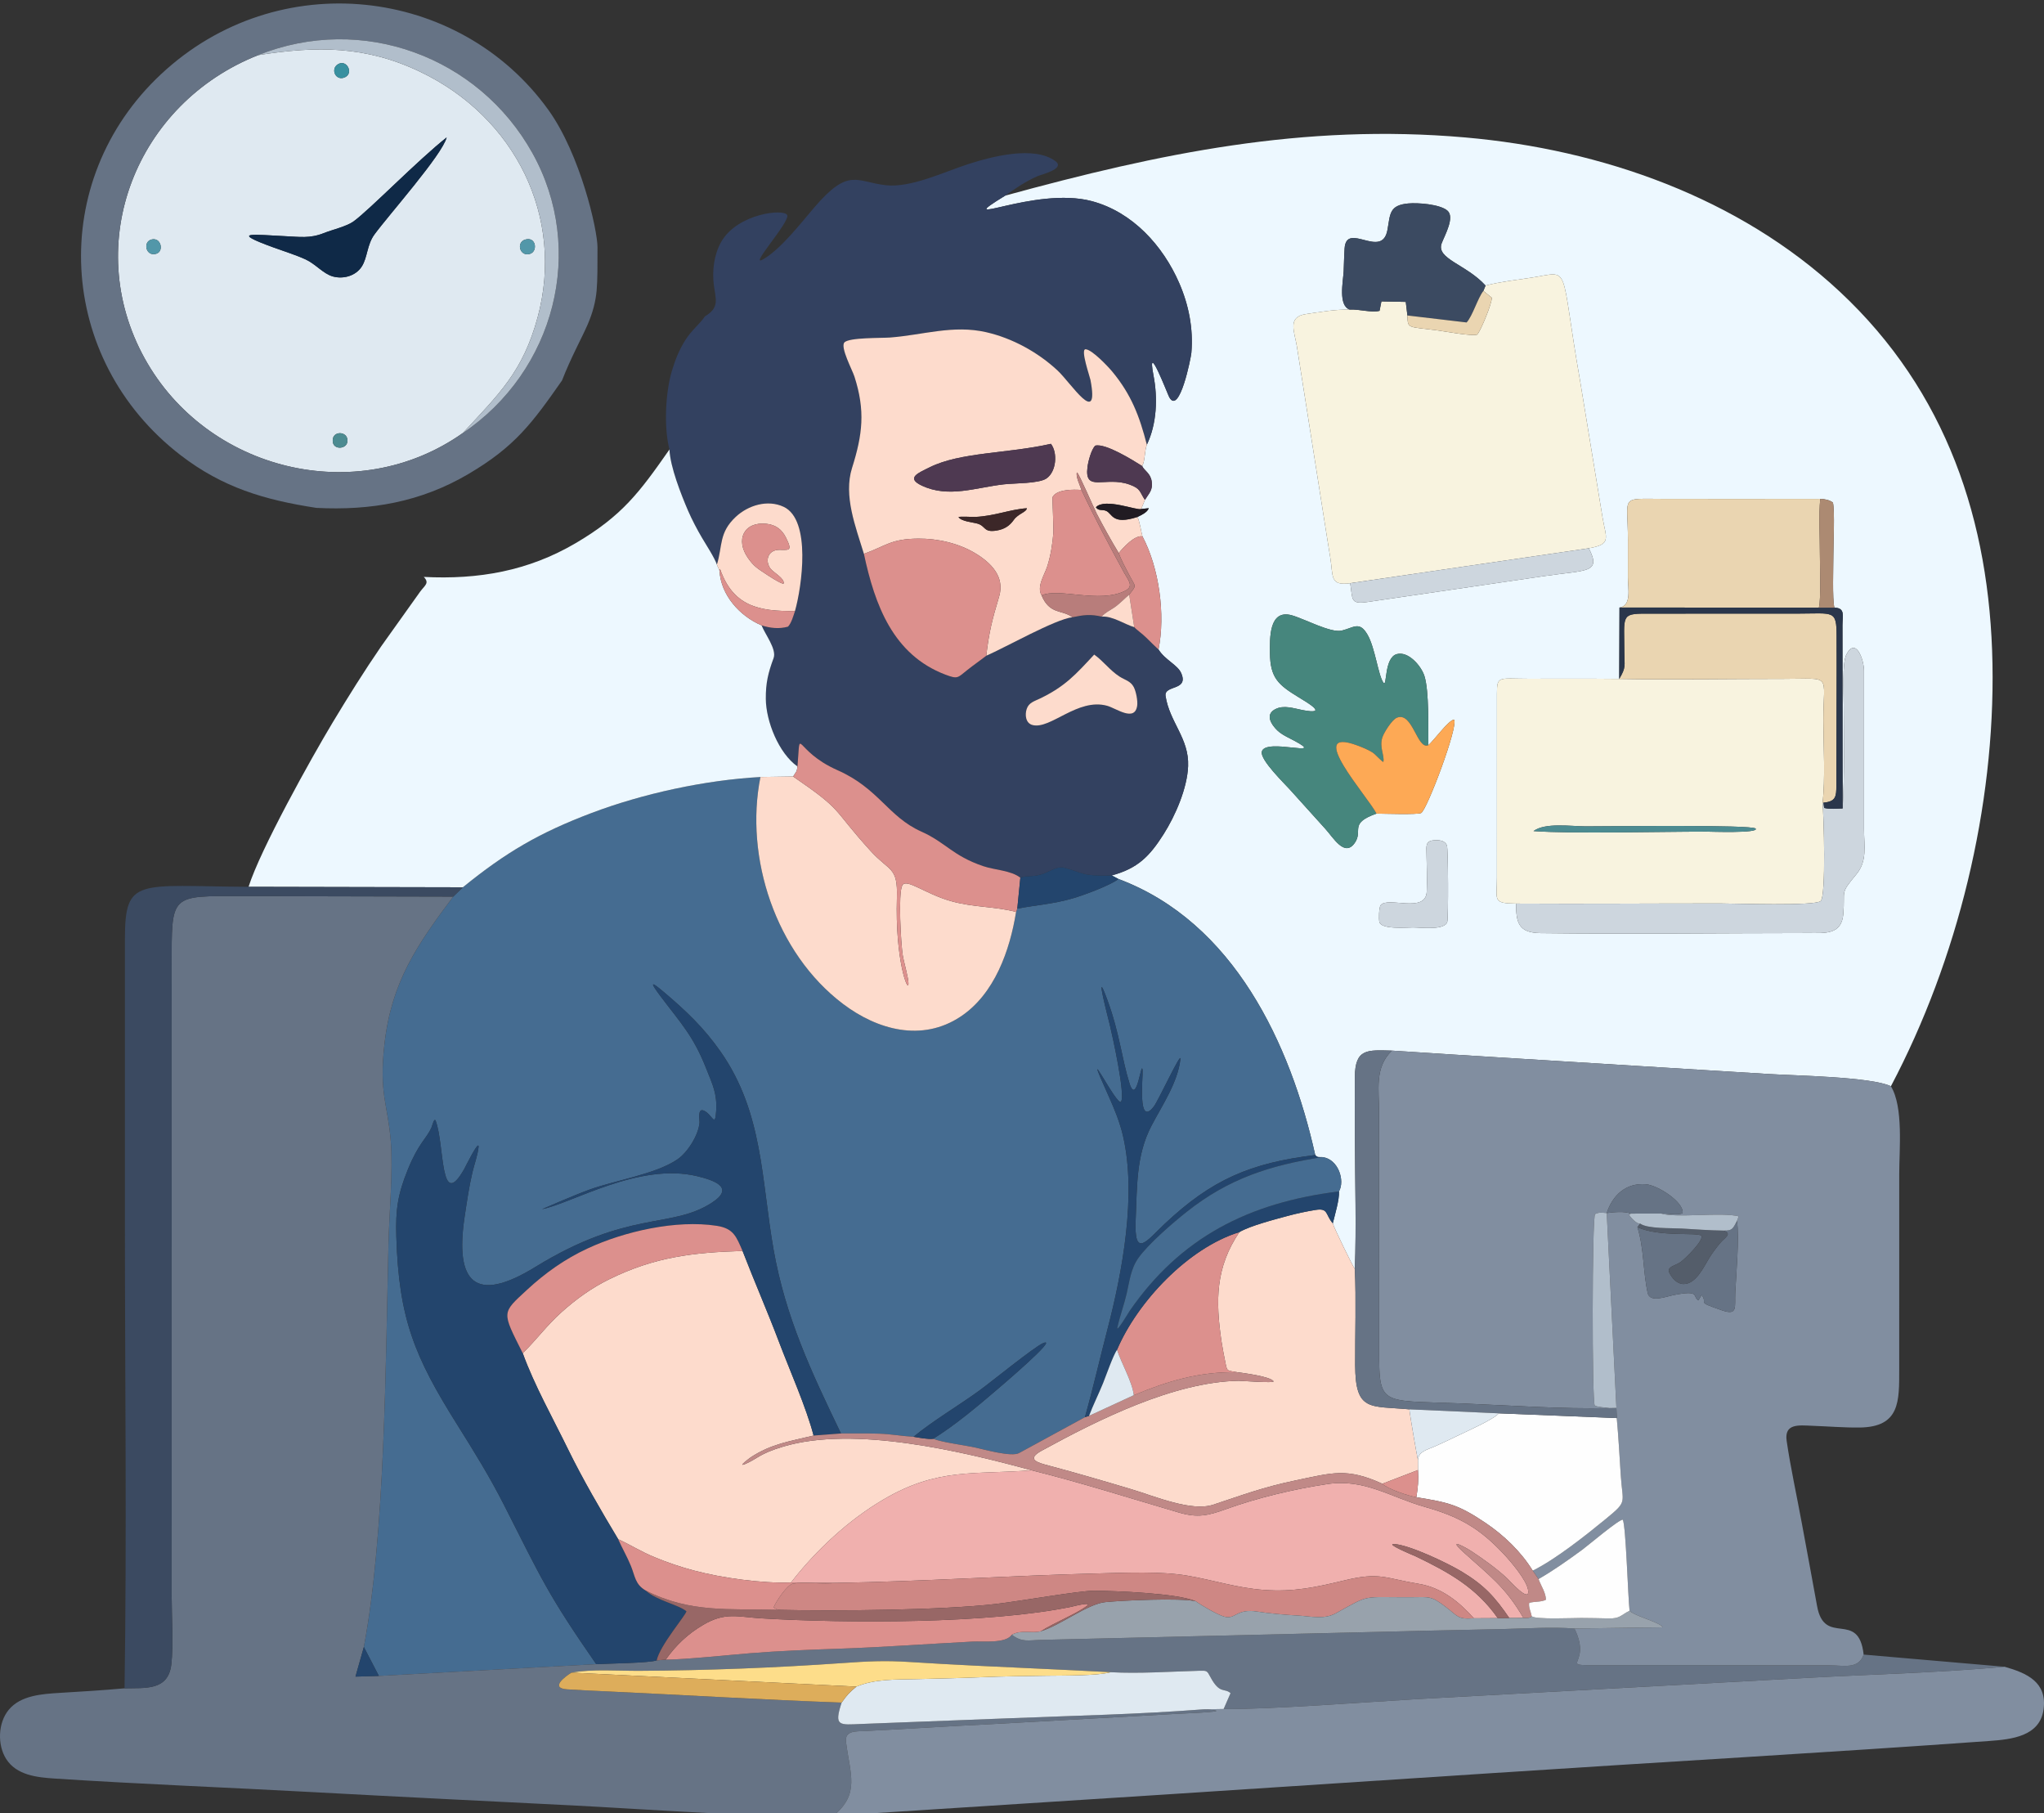 <svg width="159" height="141" viewBox="0 0 159 141" fill="none" xmlns="http://www.w3.org/2000/svg">
<rect x="0" y="0" width="159" height="141" fill="#333333" stroke="none"/>
<g clip-path="url(#clip0_431_1672)">
<path fill-rule="evenodd" clip-rule="evenodd" d="M107.302 71.709C107.247 71.497 107.263 70.581 107.398 70.401C107.932 69.691 110.9 71.072 110.984 69.353C111.031 68.397 110.976 67.287 110.964 66.316C110.958 65.85 110.884 65.43 111.465 65.36C111.865 65.312 112.402 65.332 112.555 65.766C112.655 66.049 112.673 71.333 112.583 71.687C112.407 72.376 110.521 72.128 109.918 72.129C109.419 72.129 107.456 72.304 107.302 71.709ZM117.931 70.275C116.069 70.255 116.448 70.019 116.444 68.256L116.445 53.937C116.438 52.528 116.622 52.787 118.896 52.787C121.25 52.786 123.605 52.773 125.958 52.799L125.978 47.25C126.941 47.122 126.633 45.73 126.633 44.928C126.633 43.945 126.635 42.963 126.634 41.98C126.633 38.458 125.94 38.8 129.413 38.8C133.473 38.801 137.536 38.811 141.596 38.798C141.921 38.804 142.334 38.885 142.583 39.09C142.734 39.773 142.615 42.282 142.616 43.159C142.617 43.984 142.525 46.645 142.698 47.261C143.561 47.275 143.322 47.903 143.323 48.633L143.335 62.876C143.496 60.182 143.422 57.479 143.418 54.781C143.417 53.946 143.296 51.567 143.617 50.927C144.329 49.505 144.991 51.243 144.999 52.169L144.999 64.466C144.999 65.798 145.276 66.951 144.395 68.006C143.08 69.582 143.55 69.189 143.386 71.104C143.248 72.711 141.948 72.563 140.7 72.564C133.91 72.568 126.561 72.655 119.835 72.57C118.117 72.548 117.939 71.757 117.931 70.275ZM111.111 57.954C111.513 57.622 112.717 55.96 113.109 55.972C113.469 56.441 110.989 63.035 110.543 63.233C110.24 63.368 107.605 63.282 107.075 63.275C104.885 64.053 106.069 64.586 105.381 65.562C104.591 66.683 103.726 65.155 103.089 64.455C102.172 63.448 101.266 62.432 100.353 61.423C99.884 60.905 98.029 59.104 98.153 58.472C98.376 57.33 103.33 59.013 100.655 57.594C99.98 57.236 99.442 57.038 98.997 56.376C98.681 55.908 98.647 55.443 99.203 55.154C99.866 54.809 100.638 55.093 101.32 55.224C103.411 55.626 101.698 54.644 101.003 54.218C99.463 53.273 98.803 52.74 98.789 50.789C98.781 49.677 98.689 47.361 100.48 47.851C101.422 48.109 103.53 49.251 104.371 49.043C105.333 48.805 105.754 48.279 106.384 49.373C106.969 50.389 107.21 52.524 107.614 53.093C107.913 53.515 107.647 51.147 108.658 50.871C109.551 50.627 110.559 51.785 110.807 52.582C111.178 53.769 111.09 56.608 111.111 57.954ZM115.559 22.209C116.732 21.904 117.944 21.777 119.142 21.592C122.263 21.109 121.289 20.37 122.912 29.61L124.663 40.262C124.933 41.858 125.392 42.33 123.591 42.64C124.596 44.583 123.414 44.323 120.209 44.792L106.437 46.81C105.009 47.022 105.24 46.649 105.03 45.356C103.406 45.59 103.72 44.781 103.478 43.35C103.294 42.267 103.132 41.168 102.956 40.081L100.884 26.955C100.702 25.806 100.108 24.643 101.586 24.427C102.708 24.263 103.86 24.057 104.995 24.077C104.075 23.769 104.483 21.877 104.521 21.094C104.549 20.508 104.554 19.901 104.594 19.319C104.738 17.191 107.516 20.213 107.93 17.872C108.148 16.639 108.063 15.965 109.534 15.825C110.285 15.754 111.985 15.879 112.581 16.371C113.193 16.876 112.396 18.271 112.149 18.915C111.681 20.132 114.052 20.547 115.559 22.209ZM78.196 15.213C73.744 17.95 80.454 14.454 84.93 15.643C88.1 16.486 90.464 19.11 91.725 22.003C92.476 23.728 92.835 25.563 92.675 27.441C92.642 27.826 91.743 32.34 90.952 30.885C90.817 30.636 89.176 26.329 89.728 29.195C90.067 30.951 89.992 32.956 89.212 34.588C89.026 35.09 89.075 35.87 88.847 36.245C89.013 36.614 89.491 36.785 89.589 37.44C89.692 38.135 89.379 38.36 89.062 38.878L88.77 39.586L89.36 39.525C89.244 39.854 88.781 40.063 88.473 40.208C88.634 40.446 88.768 41.347 88.87 41.714C90.173 44.174 90.664 47.807 90.119 50.51C90.614 51.319 91.597 51.703 91.879 52.339C92.507 53.758 90.532 53.242 90.668 54.133C90.978 56.162 92.507 57.425 92.422 59.581C92.355 61.302 91.434 63.432 90.51 64.886C89.422 66.599 88.508 67.535 86.482 68.085L87.004 68.361C95.972 71.713 100.387 81.184 102.31 89.829C102.504 90.043 102.562 89.976 102.872 89.991C104.119 90.143 104.636 91.835 104.156 92.659C104.205 93.271 103.831 94.494 103.676 95.142C103.754 95.468 105.317 98.665 105.392 98.689C105.515 95.431 105.407 91.998 105.399 88.721C105.395 87.067 105.38 85.405 105.393 83.751C105.411 81.516 106.396 81.667 108.276 81.709C114.771 82.139 121.274 82.513 127.77 82.925C131.044 83.133 134.318 83.325 137.592 83.529C139.63 83.656 145.571 83.743 147.091 84.48C152.298 74.62 155.194 62.736 154.992 51.624C154.79 40.529 151.415 30.429 143.109 22.678C135.279 15.371 124.594 11.619 113.984 10.69C101.391 9.587 90.206 11.926 78.196 15.213Z" fill="#EDF8FF"/>
<path fill-rule="evenodd" clip-rule="evenodd" d="M36.005 69.006L35.257 69.731C32.453 73.465 30.457 76.361 29.912 81.158C29.464 85.092 30.174 85.876 30.398 88.769C30.579 91.103 30.28 94.278 30.22 96.707C29.995 105.959 29.96 119.325 28.304 128.089L29.473 130.341L46.379 129.427C42.57 123.938 42.132 122.805 39.197 117.028C38.096 114.862 36.87 112.878 35.579 110.823C32.252 105.527 31.019 102.572 30.828 96.147C30.766 94.048 30.948 92.875 31.727 90.954C32.566 88.886 33.17 88.57 33.564 87.693C33.621 87.564 33.781 86.862 33.898 87.183C34.597 89.1 34.213 94.263 36.112 90.917C36.162 90.828 37.296 88.519 37.225 89.223C37.165 89.819 36.89 90.579 36.749 91.177C36.479 92.324 36.32 93.46 36.144 94.621C35.372 99.73 36.927 101.437 41.646 98.534C48.899 94.071 52.212 95.596 55.379 93.535C57.211 92.343 55.516 91.787 54.245 91.478C49.718 90.376 44.472 93.594 42.164 94.04C42.162 94.041 44.681 92.945 45.822 92.531C47.886 91.783 50.968 91.33 52.677 90.18C53.484 89.638 54.341 88.282 54.417 87.295C54.431 87.105 54.247 86.178 54.727 86.367C55.399 86.633 55.625 87.77 55.708 86.433C55.795 85.041 55.442 84.381 54.918 83.06C53.92 80.541 52.955 79.574 51.395 77.498C50.61 76.455 50.514 76.197 51.643 77.155C53.374 78.623 54.757 79.93 56.064 81.802C59.377 86.547 59.216 91.761 60.179 97.202C61.112 102.464 63.121 106.717 65.418 111.484C66.407 111.486 67.371 111.469 68.364 111.499C69.312 111.527 70.141 111.687 71.06 111.742C72.591 110.479 74.546 109.337 76.193 108.139C77.094 107.484 80.471 104.739 81.138 104.461C82.477 103.903 77.692 107.958 77.523 108.102C76.04 109.372 74.245 110.88 72.588 111.899C73.358 112.193 75.002 112.385 75.934 112.593C76.67 112.757 78.655 113.313 79.257 113.015L84.393 110.218C85.041 107.935 85.551 105.672 86.148 103.384C87.316 98.909 88.418 92.954 87.364 88.374C87.112 87.281 86.703 86.276 86.242 85.255C83.92 80.103 86.905 86.124 87.203 85.681C87.557 85.155 86.527 80.521 86.328 79.698C86.231 79.3 85.056 74.805 86.15 77.789C87.105 80.393 87.268 82.379 87.867 84.267C88.435 86.059 88.788 82.311 88.881 83.242C88.927 83.698 88.453 87.764 89.763 86.044C90.108 85.591 91.882 81.762 91.823 82.348C91.643 84.15 90.391 85.986 89.575 87.547C88.358 89.875 88.461 92.29 88.344 94.827C88.199 97.963 89.219 96.484 90.585 95.196C94.268 91.726 97.277 90.447 102.31 89.829C100.387 81.184 95.972 71.713 87.004 68.361C86.387 68.851 84.253 69.64 83.439 69.872C81.857 70.324 80.665 70.375 79.133 70.667L79.041 70.923C78.56 73.895 77.377 77.305 74.72 79.066C71.716 81.056 68.252 80.1 65.575 78.076C60.344 74.122 57.905 66.697 59.153 60.43C54.849 60.669 50.023 61.711 45.996 63.236C41.938 64.773 39.34 66.297 36.005 69.006Z" fill="#456C91"/>
<path fill-rule="evenodd" clip-rule="evenodd" d="M9.688 131.305C7.997 131.459 6.345 131.556 4.652 131.659C3.289 131.743 1.614 131.845 0.682 132.972C-0.159 133.988 -0.218 135.699 0.481 136.8C1.282 138.061 2.871 138.232 4.247 138.322C10.961 138.76 17.728 139.016 24.451 139.384C31.199 139.752 37.95 140.081 44.699 140.42C49.203 140.646 61.167 141.487 64.826 141.219C66.906 139.51 66.134 138.016 65.809 135.476C65.694 134.578 66.602 134.659 67.243 134.628C70.511 134.471 73.778 134.25 77.045 134.095L91.692 133.281C92.156 133.252 96.562 133.107 93.602 132.94C88.606 133.328 83.502 133.433 78.486 133.635L67.022 134.076C65.282 134.149 64.852 134.289 65.469 132.415C59.417 132.198 53.227 131.824 47.152 131.54C46.143 131.493 45.127 131.453 44.12 131.385C42.76 131.293 43.925 130.406 44.454 130.085C46.063 129.792 48.052 129.952 49.724 129.944C55.01 129.916 60.3 129.707 65.573 129.338C67.461 129.205 68.821 129.131 70.727 129.255C72.452 129.367 74.177 129.458 75.903 129.544C79.398 129.718 82.904 129.859 86.396 130.051C88.597 130.173 91.037 130.002 93.278 129.939C93.893 129.922 93.888 129.924 94.16 130.432C94.887 131.791 95.249 131.248 95.724 131.681L95.186 132.912C98.643 132.963 106.365 132.367 110.232 132.144L140.693 130.486C145.713 130.211 150.953 130.089 155.936 129.627L144.971 128.681C144.567 129.842 143.439 129.52 142.324 129.517L125.223 129.503C120.582 129.485 124.027 129.773 122.472 126.655C120.683 126.52 118.881 126.65 117.089 126.69C115.212 126.733 113.337 126.768 111.46 126.814L81.018 127.537C80.022 127.558 79.507 127.754 78.706 127.136C78.246 127.84 76.46 127.628 75.658 127.67C72.272 127.847 68.603 128.111 65.285 128.224C63.015 128.301 60.617 128.392 58.358 128.575C56.581 128.719 53.362 129.063 51.781 129.076L51.083 129.13C50.547 129.34 47.228 129.378 46.379 129.427L29.473 130.341L27.652 130.395L28.304 128.089C29.96 119.325 29.995 105.959 30.22 96.707C30.28 94.278 30.579 91.103 30.398 88.769C30.174 85.876 29.464 85.092 29.911 81.158C30.457 76.361 32.453 73.465 35.257 69.731L18.857 69.692C13.18 69.687 13.356 69.49 13.354 75.162C13.354 76.987 13.355 78.811 13.355 80.636L13.353 124.093C13.353 125.635 13.498 128.008 13.326 129.451C13.082 131.512 11.289 131.264 9.688 131.305Z" fill="#667385"/>
<path fill-rule="evenodd" clip-rule="evenodd" d="M129.213 94.377C130.441 94.759 133.835 94.24 135.256 94.596L135.116 94.956C135.307 96.262 135.057 99.066 134.984 100.517C134.929 101.636 135.208 102.338 133.968 101.913C131.829 101.18 132.906 101.446 132.372 100.713L132.117 101.129C131.629 100.852 132.295 100.309 130.223 100.713C129.565 100.841 128.344 101.339 128.17 100.555C127.81 98.935 127.888 97.074 127.374 95.445L127.59 95.162C127.34 95.224 126.884 94.72 126.725 94.498L126.849 94.386C126.403 94.182 125.48 94.275 124.985 94.341C125.436 92.962 126.471 91.981 128.028 92.102C128.957 92.175 131.014 93.499 130.886 94.352C130.472 94.541 129.702 94.355 129.213 94.377ZM125.205 109.509C124.838 109.444 124.329 109.459 124.056 109.312C123.831 109.1 123.841 94.648 124.079 94.421C124.394 94.258 124.636 94.319 124.985 94.341L125.738 109.497L125.765 110.287C125.902 111.76 125.982 113.266 126.078 114.745C126.22 116.947 126.633 116.72 124.953 118.1C123.36 119.407 121.047 121.247 119.23 122.156L119.681 122.806C120.868 122.126 121.967 121.339 123.068 120.538C123.485 120.235 125.985 118.116 126.239 118.194C126.48 118.726 126.637 124.152 126.762 125.27C127.16 125.698 129.224 126.192 129.327 126.563L122.472 126.655C124.027 129.773 120.582 129.485 125.223 129.503L142.324 129.517C143.439 129.52 144.567 129.842 144.971 128.681C144.575 125.145 141.922 128.121 141.346 124.895C140.964 122.755 140.555 120.618 140.164 118.479C139.78 116.379 139.288 114.159 138.982 112.065C138.778 110.673 139.969 110.851 140.955 110.886C142.167 110.929 143.462 111.037 144.665 111.022C147.812 110.981 147.736 108.972 147.737 106.491C147.737 103.965 147.739 101.438 147.738 98.912C147.737 96.385 147.738 93.859 147.738 91.332C147.737 89.405 148.078 86.099 147.091 84.48C145.571 83.743 139.63 83.656 137.592 83.529C134.318 83.325 131.044 83.133 127.77 82.925C121.274 82.513 114.771 82.139 108.276 81.709C106.908 83.033 107.28 84.738 107.276 86.531L107.281 103.965C107.292 109.501 106.944 108.872 113.725 109.149C117.504 109.303 121.439 109.592 125.205 109.509Z" fill="#818EA0"/>
<path fill-rule="evenodd" clip-rule="evenodd" d="M85.115 50.907C85.843 51.428 86.322 52.122 87.078 52.613C87.502 52.888 87.942 52.956 88.193 53.433C88.371 53.771 88.516 54.515 88.459 54.892C88.266 56.171 86.824 55.082 86.117 54.889C83.825 54.262 81.714 56.751 80.318 56.387C79.776 56.246 79.717 55.587 79.862 55.146C80.027 54.641 80.454 54.54 80.888 54.331C82.859 53.383 83.675 52.458 85.115 50.907ZM54.836 24.605C54.396 25.25 53.812 25.654 53.301 26.466C52.827 27.219 52.528 27.977 52.272 28.824C51.76 30.518 51.63 33.251 52.077 34.956C52.126 36.3 52.989 38.478 53.534 39.744C53.808 40.382 54.244 41.211 54.598 41.81C54.901 42.322 55.612 43.42 55.766 43.916C56.218 42.431 55.914 41.432 57.234 40.197C58.198 39.295 59.711 38.83 60.962 39.417C63.127 40.434 62.372 45.648 61.843 47.518C61.725 47.88 61.557 48.47 61.299 48.737C60.616 48.928 59.91 48.855 59.243 48.637C59.508 49.324 60.432 50.49 60.177 51.181C59.752 52.331 59.562 53.113 59.572 54.357C59.585 56.095 60.572 58.579 62.034 59.61C62.313 56.298 61.699 58.373 65.141 59.895C68.369 61.322 69.072 63.51 71.663 64.67C73.586 65.531 74.08 66.539 76.463 67.356C77.385 67.672 78.639 67.687 79.371 68.26C79.914 68.047 80.396 68.243 81.193 67.938C81.675 67.753 82.247 67.351 82.758 67.477C84.316 67.862 83.996 68.147 86.482 68.085C88.508 67.535 89.422 66.599 90.51 64.886C91.434 63.432 92.355 61.302 92.422 59.581C92.506 57.426 90.978 56.162 90.668 54.133C90.532 53.242 92.507 53.758 91.879 52.34C91.597 51.703 90.614 51.319 90.119 50.51C90.075 50.489 89.285 49.716 89.178 49.605C88.915 49.332 88.359 48.94 88.231 48.775C87.539 48.583 86.508 47.878 85.706 47.959C84.824 47.751 84.29 47.825 83.42 48.006C82.1 48.148 78.187 50.367 76.719 50.999C76.229 51.383 75.718 51.732 75.235 52.117C74.486 52.714 74.515 52.839 73.536 52.467C69.477 50.923 68.057 47.08 67.201 43.075C66.562 40.974 65.597 38.552 66.28 36.39C67.099 33.798 67.32 31.938 66.463 29.284C66.3 28.779 65.351 27.003 65.683 26.634C66.043 26.235 68.55 26.301 69.229 26.25C71.804 26.056 74.133 25.244 76.721 25.837C78.759 26.303 80.736 27.394 82.255 28.803C83.321 29.792 85.53 33.294 84.827 29.554C84.777 29.291 84.028 27.153 84.443 27.163C84.94 27.176 86.193 28.504 86.519 28.897C88.004 30.687 88.644 32.377 89.212 34.588C89.992 32.956 90.067 30.951 89.728 29.195C89.175 26.329 90.817 30.636 90.952 30.885C91.743 32.34 92.642 27.826 92.675 27.441C92.835 25.563 92.476 23.728 91.725 22.003C90.464 19.11 88.099 16.486 84.93 15.643C80.454 14.454 73.744 17.95 78.196 15.213C79.004 14.644 79.782 14.107 80.696 13.706C81.036 13.557 82.932 13.124 82.077 12.513C80.408 11.319 77.165 12.173 75.367 12.747C73.463 13.356 70.851 14.635 68.885 14.403C66.599 14.134 66.026 13.017 63.374 16.096C62.312 17.329 60.745 19.383 59.343 20.178C58.207 20.823 61.491 17.226 61.233 16.723C60.972 16.215 57.381 16.599 56.11 18.796C55.539 19.784 55.385 21.068 55.53 22.183C55.675 23.297 55.99 23.914 54.836 24.605Z" fill="#334160"/>
<path fill-rule="evenodd" clip-rule="evenodd" d="M25.9 34.422C25.727 33.541 26.86 33.484 27.009 34.101C27.202 34.905 26.025 35.058 25.9 34.422ZM40.852 18.634C41.703 18.374 41.847 19.535 41.243 19.738C40.443 20.006 40.125 18.856 40.852 18.634ZM11.773 18.631C12.513 18.42 12.782 19.531 12.164 19.732C11.366 19.992 11.079 18.829 11.773 18.631ZM34.745 10.687C34.41 12.029 30.228 16.73 29.125 18.239C28.544 19.033 28.592 20.024 28.145 20.724C27.679 21.454 26.723 21.724 25.901 21.503C25.155 21.302 24.547 20.53 23.769 20.174C23.029 19.835 22.07 19.534 21.288 19.25C17.745 17.962 19.781 18.259 22.173 18.368C23.305 18.419 24.099 18.561 25.184 18.131C25.861 17.862 26.963 17.611 27.503 17.219C28.768 16.299 32.481 12.476 34.745 10.687ZM26.294 4.993C26.968 4.594 27.517 5.666 26.857 5.997C26.128 6.363 25.666 5.365 26.294 4.993ZM20.079 4.29C10.597 8.037 6.301 18.907 11.253 27.872C16.067 36.588 27.718 39.527 36.005 33.677C38.844 30.614 40.675 28.901 41.821 24.68C43.931 16.905 40.1 9.126 32.684 5.582C28.444 3.557 24.642 3.563 20.079 4.29Z" fill="#DFE9F1"/>
<path fill-rule="evenodd" clip-rule="evenodd" d="M32.966 44.868C33.427 45.346 33.054 45.518 32.689 46.007L29.654 50.264C28.332 52.19 27.099 54.162 25.895 56.161C24.199 58.979 20.248 66.078 19.335 68.97L36.005 69.006C39.34 66.297 41.938 64.773 45.996 63.236C50.024 61.711 54.849 60.669 59.153 60.43L61.699 60.391C61.906 60.022 61.983 60.081 62.034 59.61C60.572 58.579 59.585 56.095 59.572 54.357C59.562 53.113 59.752 52.331 60.177 51.181C60.432 50.49 59.508 49.324 59.243 48.637C57.557 47.925 56.068 46.286 55.972 44.39L55.767 43.916C55.612 43.42 54.901 42.322 54.598 41.81C54.244 41.211 53.809 40.382 53.534 39.744C52.989 38.478 52.126 36.3 52.077 34.956C49.748 38.288 48.402 40.115 44.774 42.246C41.088 44.41 37.217 45.086 32.966 44.868Z" fill="#EDF8FF"/>
<path fill-rule="evenodd" clip-rule="evenodd" d="M95.186 132.912L93.602 132.94C96.561 133.107 92.156 133.252 91.692 133.281L77.045 134.095C73.778 134.25 70.511 134.471 67.243 134.628C66.602 134.659 65.694 134.578 65.809 135.476C66.134 138.016 66.906 139.51 64.826 141.219C81.962 140.13 99.097 139.021 116.23 137.89C129.003 137.047 142.005 136.316 154.739 135.4C156.478 135.275 158.675 135.043 158.964 132.954C159.259 130.828 157.678 130.123 155.936 129.627C150.953 130.089 145.713 130.211 140.693 130.486L110.231 132.144C106.365 132.367 98.643 132.963 95.186 132.912Z" fill="#818EA0"/>
<path fill-rule="evenodd" clip-rule="evenodd" d="M40.663 105.24C41.559 107.722 43.02 110.318 44.185 112.706C45.308 115.007 46.762 117.5 48.087 119.707C49.047 120.149 49.857 120.667 50.888 121.096C51.892 121.513 52.953 121.874 54.006 122.151C56.194 122.727 59.276 123.155 61.53 123.074C63.476 120.565 66.017 118.198 68.781 116.586C72.97 114.143 75.737 114.699 80.253 114.349C74.859 112.878 66.468 110.863 60.951 112.498C59.023 113.069 58.913 113.467 57.949 113.867C57.326 114.124 58.368 113.359 58.392 113.344C60.016 112.278 61.453 112.096 63.288 111.647C62.716 109.448 61.429 106.566 60.597 104.364C59.697 101.984 58.675 99.655 57.763 97.288C53.874 97.409 50.921 97.758 47.401 99.486C46.03 100.158 44.808 101.04 43.68 102.053C42.518 103.096 41.73 104.2 40.663 105.24Z" fill="#FDDBCC"/>
<path fill-rule="evenodd" clip-rule="evenodd" d="M119.286 64.635C120.21 63.957 122.19 64.266 123.342 64.267C125.156 64.269 136.311 64.124 136.567 64.44C136.873 64.818 132.987 64.678 132.748 64.678C129.045 64.674 122.33 64.857 119.286 64.635ZM117.93 70.275C123.235 70.307 128.553 70.261 133.859 70.265C134.908 70.266 141.188 70.484 141.629 70.076C142.059 69.678 141.868 63.334 141.773 62.463C141.998 60.599 141.843 57.987 141.839 56.045C141.831 52.33 142.588 52.798 138.733 52.795C134.497 52.792 130.177 52.872 125.958 52.799C123.605 52.773 121.25 52.786 118.896 52.787C116.622 52.787 116.437 52.528 116.445 53.937L116.444 68.256C116.448 70.019 116.069 70.255 117.93 70.275Z" fill="#F8F3DF"/>
<path fill-rule="evenodd" clip-rule="evenodd" d="M115.559 22.209L115.389 22.626L116.043 23.152C116.078 23.549 115.198 25.713 114.906 26.025C114.416 26.155 112.466 25.781 111.828 25.697C109.478 25.389 109.517 25.587 109.48 24.535L109.353 23.478L107.459 23.441L107.314 24.174C106.685 24.338 105.69 24.029 104.995 24.077C103.86 24.057 102.708 24.263 101.587 24.427C100.108 24.643 100.702 25.806 100.885 26.955L102.956 40.081C103.132 41.168 103.294 42.267 103.478 43.35C103.721 44.781 103.406 45.59 105.03 45.356L123.591 42.64C125.392 42.33 124.933 41.858 124.663 40.262L122.912 29.611C121.289 20.37 122.263 21.109 119.142 21.592C117.944 21.777 116.732 21.904 115.559 22.209Z" fill="#F8F3DF"/>
<path fill-rule="evenodd" clip-rule="evenodd" d="M46.379 129.427C47.228 129.378 50.547 129.34 51.083 129.13C51.329 127.965 53.363 125.6 53.397 125.313C52.756 124.784 51.094 124.491 50.222 123.695C49.404 123.218 49.407 122.598 49.077 121.785C48.779 121.052 48.393 120.407 48.087 119.707C46.762 117.5 45.308 115.007 44.185 112.706C43.02 110.318 41.559 107.722 40.663 105.24C39.03 101.984 39.005 102.154 40.983 100.324C42.419 98.996 43.943 97.913 45.731 97.085C48.562 95.774 52.586 94.846 55.751 95.334C57.072 95.538 57.275 96.18 57.762 97.288C58.675 99.655 59.697 101.984 60.596 104.364C61.429 106.566 62.716 109.448 63.288 111.647L65.418 111.484C63.121 106.717 61.112 102.464 60.179 97.202C59.216 91.761 59.377 86.547 56.064 81.802C54.757 79.93 53.374 78.623 51.643 77.155C50.514 76.198 50.61 76.455 51.395 77.498C52.955 79.574 53.92 80.541 54.918 83.06C55.442 84.381 55.795 85.041 55.708 86.433C55.625 87.77 55.399 86.633 54.726 86.367C54.246 86.178 54.431 87.105 54.417 87.295C54.341 88.282 53.484 89.638 52.677 90.18C50.968 91.33 47.886 91.783 45.822 92.531C44.681 92.945 42.162 94.041 42.163 94.04C44.472 93.594 49.718 90.376 54.245 91.478C55.516 91.787 57.211 92.343 55.379 93.535C52.212 95.596 48.899 94.071 41.646 98.534C36.927 101.437 35.372 99.73 36.144 94.621C36.32 93.46 36.479 92.324 36.749 91.177C36.89 90.579 37.165 89.819 37.225 89.223C37.296 88.519 36.162 90.828 36.112 90.917C34.213 94.263 34.597 89.1 33.898 87.183C33.781 86.862 33.621 87.564 33.564 87.693C33.17 88.57 32.566 88.886 31.727 90.954C30.948 92.875 30.766 94.048 30.828 96.147C31.019 102.572 32.252 105.527 35.579 110.823C36.87 112.878 38.096 114.862 39.197 117.028C42.132 122.805 42.57 123.938 46.379 129.427Z" fill="#23456D"/>
<path fill-rule="evenodd" clip-rule="evenodd" d="M61.529 123.074L65.038 123.105C71.854 122.992 78.679 122.534 85.516 122.367C87.623 122.316 90.29 122.192 92.343 122.539C94.391 122.885 96.195 123.497 98.325 123.653C100.645 123.824 102.391 123.437 104.609 122.904C107.351 122.245 107.731 122.745 110.363 123.178C112.138 123.47 113.488 124.561 114.648 125.857L116.508 125.846C114.848 123.475 112.715 122.286 110.114 121.036C110.08 121.02 107.616 120.007 108.493 120.085C109.73 120.196 112.583 121.552 113.697 122.222C115.448 123.275 116.277 124.186 117.404 125.836L118.502 125.83C117.087 123.385 115.828 122.52 113.806 120.685C112.538 119.534 113.999 120.336 114.503 120.669C115.419 121.274 116.456 122.017 117.251 122.765C117.369 122.876 119.057 124.783 118.868 123.645C118.739 122.868 117.528 121.452 116.968 120.854C115.089 118.846 113.5 117.948 110.847 117.199C108.156 116.44 106.154 114.984 103.254 115.419C100.693 115.803 97.823 116.484 95.39 117.362C93.978 117.871 93.177 118.066 91.686 117.629C87.857 116.506 84.154 115.323 80.253 114.349C75.736 114.699 72.97 114.143 68.781 116.586C66.016 118.198 63.475 120.565 61.529 123.074Z" fill="#F0B0AE"/>
<path fill-rule="evenodd" clip-rule="evenodd" d="M96.408 95.825C94.567 98.557 94.534 101.113 95.03 104.394C95.107 104.903 95.209 105.389 95.307 105.893C95.467 106.706 95.416 106.559 96.228 106.719C96.741 106.784 98.773 107.043 99.065 107.419C99.202 107.595 96.564 107.382 96.348 107.386C91.297 107.48 85.46 110.402 81.03 112.823C79.759 113.518 80.772 113.768 81.612 113.991C83.756 114.56 85.912 115.195 88.038 115.83C89.768 116.347 92.673 117.588 94.373 117.024C96.684 116.258 98.3 115.65 100.747 115.142C103.631 114.543 104.758 114.129 107.531 115.394L110.305 114.328L110.303 113.528C110.252 113.448 109.653 109.943 109.634 109.608C106.557 109.323 105.43 109.818 105.417 106.154C105.408 103.71 105.5 101.113 105.392 98.689C105.317 98.665 103.754 95.468 103.676 95.142C103.072 94.442 103.353 93.929 102.306 94.103C101.608 94.219 100.875 94.373 100.192 94.558C99.227 94.819 97.21 95.34 96.408 95.825Z" fill="#FDDBCC"/>
<path fill-rule="evenodd" clip-rule="evenodd" d="M36.005 33.677C27.718 39.527 16.067 36.588 11.253 27.872C6.301 18.907 10.597 8.037 20.079 4.29C28.186 1.039 37.236 4.417 41.41 11.893C45.62 19.434 43.146 28.869 36.005 33.677ZM24.608 39.499C28.859 39.718 32.731 39.041 36.417 36.877C40.045 34.747 41.391 32.919 43.72 29.588C44.405 27.821 45.265 26.267 45.695 25.278C46.124 24.289 46.335 23.442 46.411 22.594C46.486 21.746 46.478 20.616 46.478 19.236C46.478 17.857 45.146 12.014 42.663 8.556C35.754 -1.065 21.612 -2.716 12.531 5.767C3.654 14.057 4.361 27.94 14.044 35.397C17.32 37.919 20.562 38.876 24.608 39.499Z" fill="#667385"/>
<path fill-rule="evenodd" clip-rule="evenodd" d="M74.559 40.215C74.696 40.146 75.632 40.214 75.88 40.202C77.381 40.131 78.572 39.614 79.876 39.527C79.851 39.834 79.198 39.948 78.857 40.439C78.532 40.905 78.119 41.16 77.547 41.258C76.493 41.438 76.706 40.92 76.046 40.726C75.657 40.611 74.799 40.561 74.559 40.215ZM81.749 34.517C82.286 35.204 82.182 36.689 81.395 37.216C80.801 37.614 78.905 37.576 78.099 37.667C75.899 37.915 73.791 38.75 71.703 37.766C70.425 37.163 71.473 36.765 72.308 36.348C74.706 35.151 78.372 35.284 81.749 34.517ZM67.202 43.075C68.958 42.44 69.288 41.908 71.441 41.89C72.937 41.878 74.573 42.25 75.856 43.023C77.095 43.77 78.181 44.85 77.72 46.396C77.182 48.199 76.945 49.102 76.719 50.999C78.187 50.367 82.1 48.148 83.42 48.006C82.661 47.403 81.655 47.825 81.025 46.306C80.618 45.624 81.258 44.704 81.472 44.025C81.728 43.218 81.872 42.314 81.937 41.471C81.967 41.08 81.856 38.709 81.868 38.682C82.153 38.039 83.557 38.056 84.126 38.107C84.034 37.801 83.64 36.996 83.78 36.741C83.946 36.855 85.079 39.498 85.31 39.944C85.788 40.866 86.484 42.13 87.026 43.013C87.381 42.577 88.259 41.607 88.87 41.714C88.768 41.347 88.634 40.446 88.473 40.208C86.484 40.853 86.538 39.927 86.034 39.727C85.719 39.603 85.461 39.759 85.25 39.452C85.934 38.693 88.491 39.739 88.77 39.586L89.062 38.878C88.63 38.241 88.752 38.007 87.868 37.687C85.992 37.005 84.336 38.35 84.594 36.32C84.649 35.89 84.889 34.949 85.201 34.658C86.001 34.458 88.134 35.795 88.847 36.245C89.075 35.87 89.026 35.09 89.212 34.588C88.645 32.377 88.004 30.687 86.519 28.897C86.193 28.504 84.94 27.176 84.443 27.163C84.028 27.153 84.777 29.291 84.827 29.554C85.53 33.294 83.321 29.792 82.255 28.803C80.736 27.394 78.759 26.303 76.721 25.837C74.133 25.244 71.804 26.056 69.229 26.25C68.55 26.301 66.043 26.235 65.683 26.634C65.351 27.003 66.301 28.779 66.464 29.284C67.32 31.938 67.099 33.798 66.28 36.39C65.597 38.552 66.562 40.974 67.202 43.075Z" fill="#FDDBCC"/>
<path fill-rule="evenodd" clip-rule="evenodd" d="M9.688 131.305C11.289 131.264 13.082 131.512 13.326 129.451C13.498 128.008 13.353 125.635 13.353 124.093L13.355 80.636C13.355 78.811 13.354 76.987 13.354 75.162C13.356 69.49 13.18 69.687 18.857 69.692L35.257 69.731L36.005 69.006L19.335 68.97C10.696 68.918 9.716 68.187 9.717 73.056L9.717 95.459C9.718 107.378 9.871 119.399 9.688 131.305Z" fill="#3B4A61"/>
<path fill-rule="evenodd" clip-rule="evenodd" d="M79.04 70.923C77.334 70.478 75.753 70.585 73.955 70.077C71.954 69.511 70.491 68.273 70.185 68.863C69.856 69.496 70.082 73.401 70.221 74.276C70.308 74.823 70.689 76.101 70.67 76.517C70.638 77.233 69.622 74.677 69.77 69.808C69.844 67.383 69.208 67.813 67.728 66.187C64.613 62.764 65.713 63.144 61.699 60.391L59.153 60.43C57.905 66.697 60.344 74.122 65.575 78.076C68.252 80.1 71.716 81.056 74.72 79.066C77.377 77.305 78.56 73.895 79.04 70.923Z" fill="#FDDBCC"/>
<path fill-rule="evenodd" clip-rule="evenodd" d="M110.303 113.528L110.306 114.328C110.357 115.111 110.302 115.678 110.177 116.443C112.667 116.848 113.443 117.014 115.565 118.444C117.001 119.412 118.327 120.688 119.23 122.156C121.047 121.247 123.36 119.407 124.953 118.1C126.633 116.72 126.22 116.947 126.078 114.745C125.982 113.266 125.902 111.76 125.765 110.287L116.591 109.918C116.192 110.396 114 111.358 113.313 111.694C112.761 111.963 112.191 112.232 111.631 112.481C111.024 112.752 110.357 112.866 110.303 113.528Z" fill="#FEFEFE"/>
<path fill-rule="evenodd" clip-rule="evenodd" d="M107.075 63.275C106.421 61.973 101.433 56.447 105.568 57.97C105.944 58.108 106.458 58.315 106.786 58.534C106.991 58.671 107.514 59.258 107.609 59.254C107.72 58.771 107.274 58.11 107.538 57.333C107.668 56.95 108.285 55.971 108.662 55.817C109.889 55.313 110.238 58.346 111.111 57.954C111.09 56.608 111.178 53.769 110.807 52.582C110.559 51.785 109.551 50.627 108.658 50.871C107.647 51.147 107.913 53.515 107.614 53.093C107.21 52.524 106.969 50.389 106.384 49.373C105.754 48.279 105.333 48.805 104.371 49.043C103.53 49.251 101.422 48.109 100.48 47.851C98.689 47.361 98.781 49.677 98.789 50.789C98.803 52.74 99.463 53.273 101.003 54.218C101.698 54.644 103.411 55.626 101.32 55.224C100.638 55.093 99.866 54.809 99.203 55.154C98.647 55.443 98.681 55.908 98.997 56.376C99.442 57.038 99.98 57.236 100.654 57.594C103.33 59.013 98.376 57.33 98.153 58.472C98.029 59.104 99.884 60.905 100.353 61.423C101.266 62.432 102.172 63.448 103.089 64.455C103.726 65.155 104.591 66.683 105.381 65.562C106.069 64.586 104.885 64.053 107.075 63.275Z" fill="#46867D"/>
<path fill-rule="evenodd" clip-rule="evenodd" d="M125.979 47.25L141.487 47.258C141.668 46.63 141.563 43.843 141.565 42.991C141.567 41.721 141.467 40.015 141.596 38.798C137.536 38.811 133.474 38.801 129.413 38.8C125.941 38.8 126.633 38.458 126.634 41.98C126.635 42.963 126.633 43.945 126.633 44.928C126.633 45.73 126.941 47.123 125.979 47.25Z" fill="#EAD5B1"/>
<path fill-rule="evenodd" clip-rule="evenodd" d="M65.039 123.105C64.037 123.23 62.55 123.013 61.693 123.159C61.239 123.236 60.353 124.56 60.182 125.019L60.52 125.202C64.915 125.303 73.241 125.237 77.492 124.742C79.308 124.531 84.012 123.705 85.114 123.715C86.859 123.73 91.543 123.909 93.001 124.524C93.468 124.863 94.716 125.591 95.249 125.734C96.115 125.967 96.168 125.086 97.782 125.333C98.806 125.49 99.94 125.587 100.976 125.646C102.02 125.706 103.002 125.976 103.942 125.453C106.647 123.948 105.906 124.24 109.747 124.22C111.198 124.212 111.302 124.088 112.452 124.966C113.434 125.716 113.392 125.954 114.648 125.857C113.489 124.561 112.138 123.47 110.363 123.178C107.731 122.745 107.351 122.245 104.609 122.904C102.391 123.437 100.645 123.824 98.325 123.653C96.195 123.497 94.391 122.885 92.343 122.539C90.29 122.192 87.623 122.316 85.516 122.367C78.679 122.534 71.854 122.992 65.039 123.105Z" fill="#CE8784"/>
<path fill-rule="evenodd" clip-rule="evenodd" d="M143.335 62.876C142.88 62.886 142.352 62.951 141.898 62.835L141.847 62.425L141.774 62.463C141.868 63.334 142.059 69.678 141.629 70.076C141.188 70.484 134.908 70.266 133.859 70.265C128.553 70.261 123.235 70.307 117.931 70.275C117.939 71.757 118.117 72.548 119.835 72.57C126.561 72.655 133.91 72.568 140.7 72.564C141.948 72.563 143.248 72.711 143.386 71.104C143.55 69.189 143.081 69.582 144.396 68.006C145.277 66.951 144.999 65.798 144.999 64.466L144.999 52.169C144.991 51.243 144.329 49.505 143.617 50.927C143.296 51.567 143.417 53.946 143.418 54.781C143.422 57.479 143.496 60.182 143.335 62.876Z" fill="#CDD6DE"/>
<path fill-rule="evenodd" clip-rule="evenodd" d="M86.396 130.051C85.43 130.337 82.587 130.308 81.446 130.325C79.764 130.348 78.018 130.37 76.341 130.441C74.653 130.513 72.959 130.547 71.27 130.589C69.708 130.628 68.064 130.563 66.618 131.172C66.061 131.635 65.886 131.821 65.469 132.415C64.852 134.289 65.282 134.149 67.022 134.076L78.486 133.635C83.502 133.433 88.606 133.328 93.602 132.94L95.186 132.912L95.724 131.681C95.249 131.248 94.887 131.791 94.16 130.432C93.888 129.924 93.893 129.922 93.278 129.939C91.037 130.002 88.597 130.173 86.396 130.051Z" fill="#DFE9F1"/>
<path fill-rule="evenodd" clip-rule="evenodd" d="M125.958 52.799C130.178 52.872 134.497 52.791 138.733 52.795C142.588 52.798 141.831 52.33 141.839 56.045C141.843 57.987 141.998 60.599 141.773 62.463L141.847 62.425C142.809 62.338 142.847 61.946 142.847 61.1L142.865 54.108C142.876 52.565 142.867 51.019 142.866 49.475C142.864 47.409 142.652 47.719 139.845 47.721L128.045 47.724C126.051 47.721 126.35 47.896 126.356 50.739C126.358 51.784 126.51 51.883 125.958 52.799Z" fill="#EAD5B1"/>
<path fill-rule="evenodd" clip-rule="evenodd" d="M93.001 124.524C91.762 124.271 87.377 124.459 85.981 124.6C84.591 124.74 82.475 126.413 80.965 126.864C80.23 127.052 79.471 126.72 78.705 127.136C79.507 127.754 80.022 127.558 81.018 127.537L111.46 126.814C113.337 126.768 115.212 126.733 117.089 126.69C118.881 126.65 120.683 126.52 122.471 126.655L129.327 126.563C129.224 126.192 127.16 125.698 126.762 125.27C126.046 125.635 126.013 125.888 125.141 125.869C124.427 125.853 123.712 125.838 122.998 125.835C122.354 125.832 119.49 125.967 119.151 125.704C118.95 125.874 118.784 125.818 118.502 125.83L117.404 125.836L116.508 125.846L114.648 125.857C113.392 125.954 113.434 125.716 112.452 124.966C111.302 124.089 111.197 124.212 109.747 124.22C105.906 124.24 106.646 123.948 103.942 125.453C103.002 125.976 102.02 125.706 100.976 125.646C99.94 125.587 98.806 125.49 97.782 125.333C96.168 125.086 96.115 125.967 95.249 125.734C94.716 125.591 93.468 124.863 93.001 124.524Z" fill="#98A2AC"/>
<path fill-rule="evenodd" clip-rule="evenodd" d="M67.202 43.075C68.057 47.08 69.477 50.923 73.536 52.467C74.515 52.839 74.487 52.714 75.235 52.117C75.718 51.732 76.229 51.383 76.719 50.999C76.945 49.102 77.182 48.199 77.72 46.396C78.181 44.85 77.095 43.77 75.856 43.023C74.573 42.25 72.937 41.878 71.441 41.89C69.288 41.908 68.958 42.44 67.202 43.075Z" fill="#DC908D"/>
<path fill-rule="evenodd" clip-rule="evenodd" d="M62.034 59.61C61.983 60.081 61.906 60.022 61.699 60.391C65.713 63.144 64.613 62.764 67.728 66.187C69.208 67.813 69.844 67.383 69.77 69.808C69.622 74.677 70.638 77.233 70.67 76.517C70.689 76.101 70.308 74.823 70.221 74.276C70.082 73.401 69.856 69.496 70.184 68.863C70.491 68.273 71.954 69.511 73.955 70.077C75.753 70.585 77.334 70.478 79.04 70.923L79.133 70.667L79.371 68.261C78.639 67.687 77.385 67.672 76.463 67.356C74.08 66.539 73.586 65.531 71.663 64.67C69.072 63.51 68.369 61.322 65.141 59.895C61.699 58.373 62.313 56.298 62.034 59.61Z" fill="#DC908D"/>
<path fill-rule="evenodd" clip-rule="evenodd" d="M104.995 24.077C105.69 24.029 106.684 24.338 107.313 24.174L107.459 23.441L109.353 23.478L109.479 24.535L114.086 25.078C114.552 24.573 114.945 23.196 115.389 22.626L115.559 22.209C114.052 20.547 111.681 20.132 112.149 18.915C112.396 18.271 113.193 16.876 112.581 16.371C111.985 15.879 110.285 15.754 109.534 15.825C108.063 15.965 108.148 16.639 107.93 17.872C107.516 20.213 104.738 17.191 104.594 19.319C104.554 19.901 104.548 20.508 104.521 21.094C104.483 21.878 104.075 23.769 104.995 24.077Z" fill="#3B4A61"/>
<path fill-rule="evenodd" clip-rule="evenodd" d="M88.198 108.506L84.717 110.114L84.393 110.218L79.257 113.015C78.655 113.313 76.67 112.757 75.934 112.593C75.002 112.385 73.358 112.193 72.588 111.899C72.213 111.951 71.463 111.809 71.06 111.742C70.141 111.687 69.312 111.527 68.364 111.499C67.371 111.469 66.407 111.486 65.418 111.484L63.288 111.647C61.453 112.096 60.016 112.278 58.392 113.344C58.368 113.359 57.326 114.124 57.949 113.867C58.913 113.467 59.022 113.069 60.951 112.498C66.468 110.863 74.859 112.878 80.253 114.349C84.154 115.323 87.857 116.506 91.686 117.629C93.178 118.066 93.978 117.871 95.39 117.362C97.823 116.484 100.693 115.803 103.254 115.419C106.154 114.984 108.156 116.44 110.847 117.199C113.5 117.948 115.089 118.846 116.968 120.854C117.528 121.452 118.739 122.868 118.868 123.645C119.057 124.783 117.369 122.876 117.251 122.765C116.456 122.017 115.419 121.274 114.503 120.669C113.999 120.336 112.538 119.534 113.806 120.685C115.828 122.52 117.087 123.385 118.502 125.83C118.784 125.818 118.95 125.874 119.151 125.704C119.092 125.368 118.886 124.986 118.956 124.66C119.36 124.537 119.899 124.61 120.256 124.413C120.247 123.857 119.866 123.325 119.681 122.806L119.23 122.156C118.327 120.688 117.001 119.412 115.565 118.444C113.443 117.014 112.667 116.848 110.177 116.443C109.565 116.339 107.943 115.811 107.531 115.394C104.758 114.129 103.631 114.543 100.747 115.142C98.3 115.65 96.684 116.258 94.373 117.024C92.673 117.588 89.768 116.347 88.038 115.83C85.912 115.195 83.756 114.56 81.612 113.991C80.772 113.768 79.759 113.518 81.03 112.823C85.46 110.402 91.297 107.48 96.348 107.386C96.564 107.382 99.202 107.595 99.065 107.419C98.773 107.043 96.741 106.784 96.228 106.719C93.286 106.675 90.873 107.395 88.198 108.506Z" fill="#C08987"/>
<path fill-rule="evenodd" clip-rule="evenodd" d="M105.392 98.689C105.5 101.113 105.408 103.71 105.417 106.154C105.43 109.818 106.557 109.323 109.634 109.608L116.591 109.918L125.765 110.287L125.738 109.497L125.205 109.509C121.439 109.592 117.504 109.303 113.725 109.149C106.944 108.872 107.292 109.501 107.281 103.965L107.276 86.531C107.28 84.738 106.908 83.033 108.276 81.709C106.396 81.667 105.411 81.516 105.393 83.751C105.38 85.405 105.395 87.067 105.399 88.721C105.407 91.998 105.515 95.431 105.392 98.689Z" fill="#667385"/>
<path fill-rule="evenodd" clip-rule="evenodd" d="M51.781 129.076C53.361 129.063 56.581 128.719 58.358 128.575C60.616 128.392 63.015 128.301 65.284 128.224C68.603 128.111 72.272 127.847 75.658 127.67C76.46 127.628 78.246 127.84 78.705 127.136C79.471 126.72 80.23 127.052 80.965 126.864C82.014 126.197 83.656 125.552 84.532 124.91C85.075 124.512 83.385 124.953 83.352 124.96C76.897 126.292 65.891 126.254 59.279 125.865C57.363 125.753 56.424 125.351 54.693 126.373C53.481 127.09 52.592 127.941 51.781 129.076Z" fill="#DC908D"/>
<path fill-rule="evenodd" clip-rule="evenodd" d="M86.894 104.97C87.223 106.019 88.077 107.45 88.198 108.506C90.873 107.395 93.286 106.675 96.228 106.719C95.416 106.559 95.467 106.706 95.308 105.893C95.209 105.389 95.107 104.903 95.03 104.394C94.534 101.113 94.567 98.557 96.408 95.825C92.425 97.053 88.483 101.244 86.894 104.97Z" fill="#DC908D"/>
<path fill-rule="evenodd" clip-rule="evenodd" d="M84.393 110.218L84.717 110.114C85.005 109.335 85.474 108.395 85.804 107.577C86.052 106.963 86.577 105.439 86.894 104.97C88.483 101.244 92.425 97.053 96.408 95.825C97.21 95.34 99.227 94.819 100.193 94.558C100.875 94.373 101.608 94.219 102.306 94.103C103.354 93.929 103.072 94.442 103.677 95.142C103.831 94.494 104.205 93.271 104.156 92.659C97.133 93.526 91.811 96.248 87.869 101.962C87.831 102.018 86.82 103.715 86.921 103.234C87.097 102.405 87.437 101.491 87.638 100.623C87.862 99.653 87.959 98.671 88.556 97.831C89.336 96.735 91.249 95.087 92.338 94.227C95.581 91.662 98.814 90.618 102.872 89.991C102.562 89.976 102.504 90.043 102.31 89.829C97.277 90.447 94.268 91.726 90.585 95.196C89.22 96.484 88.199 97.963 88.344 94.827C88.461 92.29 88.358 89.875 89.575 87.547C90.391 85.986 91.643 84.15 91.823 82.348C91.882 81.762 90.108 85.591 89.763 86.044C88.454 87.764 88.927 83.698 88.881 83.242C88.788 82.311 88.435 86.059 87.867 84.267C87.268 82.379 87.105 80.393 86.15 77.789C85.056 74.805 86.231 79.3 86.328 79.698C86.527 80.521 87.557 85.155 87.203 85.681C86.905 86.124 83.92 80.103 86.242 85.255C86.703 86.276 87.112 87.281 87.364 88.374C88.418 92.954 87.316 98.909 86.148 103.384C85.551 105.672 85.041 107.935 84.393 110.218Z" fill="#23456D"/>
<path fill-rule="evenodd" clip-rule="evenodd" d="M40.662 105.24C41.73 104.2 42.518 103.096 43.68 102.053C44.808 101.04 46.03 100.158 47.401 99.486C50.921 97.758 53.874 97.409 57.762 97.288C57.275 96.18 57.072 95.538 55.751 95.334C52.585 94.846 48.562 95.774 45.731 97.085C43.943 97.913 42.419 98.996 40.983 100.324C39.005 102.154 39.03 101.984 40.662 105.24Z" fill="#DC908D"/>
<path fill-rule="evenodd" clip-rule="evenodd" d="M104.156 92.659C104.636 91.835 104.119 90.143 102.872 89.991C98.814 90.618 95.581 91.662 92.338 94.227C91.249 95.087 89.336 96.735 88.556 97.831C87.959 98.671 87.862 99.653 87.638 100.623C87.437 101.491 87.097 102.405 86.921 103.234C86.82 103.715 87.83 102.018 87.869 101.962C91.811 96.248 97.133 93.526 104.156 92.659Z" fill="#456C91"/>
<path fill-rule="evenodd" clip-rule="evenodd" d="M20.079 4.29C24.642 3.563 28.444 3.557 32.684 5.582C40.1 9.126 43.931 16.905 41.821 24.68C40.675 28.901 38.844 30.614 36.005 33.677C43.145 28.869 45.62 19.434 41.409 11.893C37.236 4.417 28.186 1.039 20.079 4.29Z" fill="#B1BECB"/>
<path fill-rule="evenodd" clip-rule="evenodd" d="M107.075 63.275C107.605 63.282 110.24 63.368 110.543 63.233C110.989 63.035 113.469 56.441 113.109 55.972C112.717 55.96 111.513 57.622 111.111 57.954C110.238 58.346 109.889 55.313 108.662 55.817C108.285 55.971 107.668 56.95 107.538 57.333C107.274 58.11 107.72 58.771 107.609 59.254C107.514 59.258 106.991 58.671 106.786 58.534C106.458 58.315 105.944 58.108 105.568 57.97C101.433 56.447 106.421 61.973 107.075 63.275Z" fill="#FDA955"/>
<path fill-rule="evenodd" clip-rule="evenodd" d="M51.083 129.13L51.781 129.075C52.592 127.941 53.481 127.089 54.693 126.373C56.424 125.351 57.363 125.753 59.279 125.865C65.891 126.254 76.897 126.292 83.352 124.96C83.385 124.953 85.075 124.512 84.532 124.91C83.656 125.552 82.014 126.197 80.965 126.863C82.475 126.413 84.591 124.74 85.981 124.6C87.377 124.459 91.762 124.271 93.001 124.524C91.543 123.909 86.859 123.73 85.114 123.715C84.012 123.705 79.308 124.531 77.492 124.742C73.241 125.237 64.915 125.303 60.52 125.202C56.746 125.088 53.71 125.471 50.222 123.695C51.094 124.491 52.756 124.784 53.397 125.313C53.363 125.6 51.329 127.965 51.083 129.13Z" fill="#986766"/>
<path fill-rule="evenodd" clip-rule="evenodd" d="M119.681 122.806C119.866 123.325 120.247 123.857 120.256 124.413C119.899 124.61 119.36 124.537 118.956 124.66C118.886 124.986 119.092 125.368 119.151 125.704C119.49 125.967 122.355 125.832 122.998 125.835C123.712 125.838 124.427 125.853 125.141 125.869C126.013 125.888 126.046 125.635 126.762 125.27C126.637 124.152 126.48 118.726 126.239 118.194C125.984 118.116 123.485 120.235 123.068 120.538C121.967 121.339 120.868 122.126 119.681 122.806Z" fill="#FEFEFE"/>
<path fill-rule="evenodd" clip-rule="evenodd" d="M44.454 130.085L66.618 131.172C68.064 130.563 69.708 130.628 71.269 130.589C72.959 130.547 74.653 130.513 76.341 130.441C78.018 130.37 79.764 130.348 81.445 130.325C82.587 130.308 85.43 130.337 86.395 130.051C82.904 129.859 79.398 129.718 75.903 129.544C74.177 129.458 72.452 129.367 70.727 129.255C68.82 129.131 67.46 129.205 65.573 129.338C60.3 129.707 55.01 129.916 49.724 129.944C48.052 129.952 46.063 129.792 44.454 130.085Z" fill="#FDDD8A"/>
<path fill-rule="evenodd" clip-rule="evenodd" d="M81.025 46.306C82.389 45.688 85.511 46.96 87.525 45.947C88.233 45.592 87.753 45.11 87.454 44.561C86.306 42.457 85.144 40.27 84.125 38.107C83.557 38.056 82.153 38.039 81.868 38.682C81.856 38.709 81.967 41.08 81.937 41.471C81.871 42.314 81.728 43.218 81.472 44.025C81.257 44.704 80.618 45.624 81.025 46.306Z" fill="#DC908D"/>
<path fill-rule="evenodd" clip-rule="evenodd" d="M60.955 45.392C60.756 45.426 59.719 44.739 59.487 44.584C58.872 44.176 58.62 44.013 58.189 43.403C57.193 41.991 57.856 40.553 59.616 40.737C60.334 40.813 60.81 41.164 61.13 41.796C61.715 42.952 61.316 42.743 60.59 42.761C59.732 42.782 59.486 43.608 59.931 44.219C60.146 44.514 61.072 45.001 60.955 45.392ZM55.766 43.916L55.971 44.39L56.01 44.247C57.014 47.121 58.994 47.568 61.842 47.518C62.372 45.648 63.127 40.434 60.962 39.417C59.711 38.83 58.198 39.295 57.234 40.197C55.914 41.432 56.218 42.431 55.766 43.916Z" fill="#FDDBCC"/>
<path fill-rule="evenodd" clip-rule="evenodd" d="M105.03 45.356C105.24 46.649 105.009 47.022 106.437 46.81L120.209 44.792C123.414 44.323 124.596 44.583 123.591 42.64L105.03 45.356Z" fill="#CDD6DE"/>
<path fill-rule="evenodd" clip-rule="evenodd" d="M134.075 95.705C134.787 95.966 134.158 96.251 133.81 96.672C133.51 97.034 133.196 97.447 132.951 97.848C132.534 98.532 131.922 99.874 130.957 99.862C130.447 99.856 130.058 99.4 129.855 98.98C129.63 98.516 130.32 98.436 130.713 98.166C131.076 97.917 132.549 96.463 132.354 96.105C132.014 95.814 129.146 96.229 127.374 95.445C127.888 97.074 127.81 98.935 128.17 100.555C128.344 101.338 129.565 100.841 130.223 100.713C132.295 100.309 131.629 100.852 132.117 101.129L132.372 100.713C132.906 101.446 131.829 101.18 133.968 101.913C135.208 102.338 134.929 101.636 134.984 100.517C135.057 99.066 135.307 96.262 135.116 94.956C134.79 95.566 134.769 95.718 134.075 95.705Z" fill="#667385"/>
<path fill-rule="evenodd" clip-rule="evenodd" d="M50.222 123.695C53.71 125.471 56.746 125.088 60.52 125.202L60.182 125.019C60.353 124.56 61.239 123.236 61.693 123.159C62.55 123.013 64.037 123.23 65.038 123.105L61.53 123.074C59.276 123.155 56.194 122.727 54.006 122.151C52.953 121.874 51.892 121.513 50.888 121.096C49.857 120.667 49.047 120.149 48.087 119.707C48.393 120.407 48.779 121.052 49.077 121.785C49.407 122.598 49.404 123.218 50.222 123.695Z" fill="#DC908D"/>
<path fill-rule="evenodd" clip-rule="evenodd" d="M34.745 10.687C32.481 12.476 28.768 16.299 27.503 17.219C26.963 17.611 25.861 17.862 25.184 18.131C24.099 18.561 23.305 18.419 22.173 18.368C19.781 18.259 17.745 17.962 21.288 19.25C22.07 19.534 23.029 19.835 23.769 20.174C24.547 20.53 25.155 21.302 25.901 21.503C26.723 21.724 27.679 21.454 28.145 20.724C28.592 20.024 28.544 19.033 29.125 18.239C30.228 16.73 34.41 12.029 34.745 10.687Z" fill="#0F2947"/>
<path fill-rule="evenodd" clip-rule="evenodd" d="M65.469 132.415C65.886 131.821 66.061 131.634 66.618 131.172L44.454 130.085C43.925 130.406 42.76 131.293 44.12 131.385C45.127 131.453 46.143 131.493 47.152 131.54C53.227 131.824 59.417 132.198 65.469 132.415Z" fill="#DDAD5B"/>
<path fill-rule="evenodd" clip-rule="evenodd" d="M81.749 34.517C78.372 35.284 74.706 35.151 72.308 36.348C71.473 36.765 70.424 37.163 71.703 37.766C73.79 38.75 75.899 37.915 78.099 37.667C78.905 37.576 80.801 37.614 81.395 37.216C82.182 36.689 82.286 35.204 81.749 34.517Z" fill="#4E3951"/>
<path fill-rule="evenodd" clip-rule="evenodd" d="M85.116 50.907C83.675 52.458 82.859 53.383 80.888 54.331C80.454 54.54 80.027 54.641 79.862 55.146C79.717 55.587 79.776 56.246 80.318 56.387C81.714 56.751 83.826 54.262 86.118 54.889C86.824 55.083 88.266 56.171 88.459 54.892C88.516 54.515 88.371 53.771 88.193 53.433C87.942 52.956 87.502 52.888 87.079 52.613C86.322 52.122 85.844 51.428 85.116 50.907Z" fill="#FDDBCC"/>
<path fill-rule="evenodd" clip-rule="evenodd" d="M125.205 109.509L125.738 109.497L124.985 94.341C124.637 94.319 124.394 94.258 124.08 94.421C123.841 94.648 123.831 109.1 124.056 109.312C124.329 109.459 124.838 109.444 125.205 109.509Z" fill="#B1BECB"/>
<path fill-rule="evenodd" clip-rule="evenodd" d="M107.302 71.709C107.457 72.304 109.419 72.129 109.918 72.129C110.522 72.128 112.408 72.376 112.583 71.687C112.673 71.332 112.655 66.049 112.555 65.766C112.402 65.332 111.865 65.312 111.465 65.36C110.884 65.43 110.958 65.85 110.964 66.316C110.976 67.287 111.031 68.397 110.984 69.353C110.9 71.072 107.933 69.691 107.398 70.401C107.263 70.581 107.247 71.497 107.302 71.709Z" fill="#CDD6DE"/>
<path fill-rule="evenodd" clip-rule="evenodd" d="M125.958 52.799C126.51 51.883 126.358 51.784 126.356 50.739C126.35 47.896 126.051 47.721 128.045 47.724L139.845 47.721C142.652 47.719 142.864 47.409 142.866 49.475C142.867 51.019 142.876 52.565 142.865 54.108L142.847 61.1C142.847 61.946 142.809 62.338 141.847 62.425L141.898 62.835C142.352 62.951 142.88 62.886 143.335 62.876L143.323 48.633C143.322 47.903 143.561 47.275 142.698 47.261L141.487 47.258L125.978 47.25L125.958 52.799Z" fill="#2A364B"/>
<path fill-rule="evenodd" clip-rule="evenodd" d="M87.026 43.013C87.193 43.514 87.579 44.217 87.832 44.703C88.364 45.723 88.44 45.453 87.84 46.249L88.232 48.775C88.36 48.94 88.915 49.332 89.178 49.605C89.285 49.716 90.075 50.489 90.119 50.51C90.664 47.807 90.173 44.174 88.87 41.714C88.259 41.607 87.381 42.576 87.026 43.013Z" fill="#DC908D"/>
<path fill-rule="evenodd" clip-rule="evenodd" d="M79.371 68.26L79.133 70.667C80.665 70.375 81.857 70.324 83.439 69.872C84.253 69.64 86.387 68.851 87.004 68.361L86.482 68.085C83.997 68.147 84.316 67.862 82.759 67.477C82.247 67.351 81.675 67.753 81.193 67.938C80.396 68.243 79.914 68.047 79.371 68.26Z" fill="#23456D"/>
<path fill-rule="evenodd" clip-rule="evenodd" d="M110.303 113.528C110.357 112.866 111.024 112.752 111.631 112.481C112.191 112.232 112.761 111.963 113.313 111.694C114 111.358 116.192 110.396 116.592 109.918L109.635 109.608C109.654 109.943 110.252 113.448 110.303 113.528Z" fill="#DFE9F1"/>
<path fill-rule="evenodd" clip-rule="evenodd" d="M84.125 38.107C85.144 40.27 86.306 42.457 87.454 44.561C87.754 45.11 88.233 45.592 87.525 45.947C85.511 46.96 82.389 45.688 81.025 46.306C81.655 47.825 82.661 47.403 83.42 48.006C84.29 47.825 84.824 47.751 85.706 47.959C85.968 47.614 86.484 47.414 86.841 47.13C87.23 46.821 87.497 46.536 87.84 46.249C88.44 45.453 88.364 45.723 87.832 44.703C87.578 44.217 87.193 43.514 87.026 43.013C86.484 42.13 85.788 40.866 85.31 39.944C85.079 39.498 83.946 36.855 83.779 36.741C83.64 36.996 84.033 37.801 84.125 38.107Z" fill="#B87D7B"/>
<path fill-rule="evenodd" clip-rule="evenodd" d="M89.062 38.878C89.379 38.36 89.692 38.135 89.589 37.44C89.491 36.785 89.013 36.614 88.847 36.245C88.134 35.795 86.001 34.458 85.201 34.658C84.889 34.949 84.649 35.89 84.594 36.32C84.336 38.35 85.992 37.005 87.868 37.687C88.752 38.007 88.63 38.241 89.062 38.878Z" fill="#4E3951"/>
<path fill-rule="evenodd" clip-rule="evenodd" d="M127.374 95.445C129.146 96.229 132.014 95.814 132.354 96.105C132.549 96.463 131.076 97.917 130.713 98.166C130.32 98.436 129.63 98.516 129.855 98.98C130.058 99.4 130.447 99.856 130.957 99.862C131.922 99.874 132.534 98.532 132.951 97.848C133.196 97.447 133.51 97.034 133.81 96.672C134.158 96.251 134.787 95.966 134.074 95.705C132.998 95.696 131.86 95.606 130.781 95.545C130.02 95.502 128.134 95.572 127.59 95.162L127.374 95.445Z" fill="#545D6A"/>
<path fill-rule="evenodd" clip-rule="evenodd" d="M71.06 111.742C71.463 111.809 72.213 111.951 72.588 111.899C74.245 110.88 76.04 109.372 77.523 108.102C77.692 107.958 82.477 103.903 81.138 104.461C80.471 104.739 77.094 107.484 76.193 108.139C74.546 109.337 72.591 110.479 71.06 111.742Z" fill="#23456D"/>
<path fill-rule="evenodd" clip-rule="evenodd" d="M124.985 94.341C125.48 94.275 126.404 94.182 126.849 94.386L129.213 94.377C129.702 94.355 130.472 94.541 130.886 94.352C131.014 93.499 128.957 92.175 128.028 92.102C126.471 91.981 125.436 92.962 124.985 94.341Z" fill="#667385"/>
<path fill-rule="evenodd" clip-rule="evenodd" d="M60.955 45.392C61.073 45.001 60.146 44.514 59.931 44.219C59.486 43.608 59.732 42.782 60.59 42.761C61.316 42.743 61.715 42.952 61.13 41.795C60.81 41.164 60.335 40.813 59.616 40.737C57.857 40.552 57.193 41.991 58.189 43.403C58.62 44.013 58.872 44.176 59.487 44.584C59.72 44.739 60.756 45.426 60.955 45.392Z" fill="#DC908D"/>
<path fill-rule="evenodd" clip-rule="evenodd" d="M141.487 47.258L142.697 47.261C142.525 46.645 142.617 43.984 142.616 43.159C142.615 42.282 142.734 39.773 142.583 39.09C142.334 38.885 141.921 38.804 141.596 38.798C141.467 40.015 141.567 41.721 141.564 42.991C141.562 43.843 141.668 46.63 141.487 47.258Z" fill="#AC8A72"/>
<path fill-rule="evenodd" clip-rule="evenodd" d="M127.59 95.162C128.134 95.572 130.02 95.502 130.781 95.545C131.86 95.605 132.998 95.696 134.074 95.705C134.769 95.718 134.79 95.566 135.116 94.956L135.256 94.596C133.835 94.24 130.441 94.759 129.213 94.377L126.849 94.386L126.725 94.498C126.884 94.72 127.34 95.224 127.59 95.162Z" fill="#B1BECB"/>
<path fill-rule="evenodd" clip-rule="evenodd" d="M136.567 64.44C136.311 64.124 125.156 64.269 123.342 64.267C122.189 64.266 120.21 63.957 119.286 64.635C122.33 64.857 129.045 64.674 132.748 64.678C132.987 64.678 136.873 64.818 136.567 64.44Z" fill="#4C8B91"/>
<path fill-rule="evenodd" clip-rule="evenodd" d="M109.479 24.535C109.517 25.587 109.478 25.389 111.828 25.697C112.466 25.781 114.416 26.154 114.906 26.024C115.198 25.713 116.078 23.549 116.043 23.152L115.389 22.626C114.945 23.196 114.552 24.573 114.086 25.078L109.479 24.535Z" fill="#EAD5B1"/>
<path fill-rule="evenodd" clip-rule="evenodd" d="M84.717 110.114L88.198 108.506C88.077 107.45 87.223 106.019 86.894 104.97C86.577 105.439 86.052 106.963 85.804 107.577C85.473 108.395 85.005 109.335 84.717 110.114Z" fill="#DFE9F1"/>
<path fill-rule="evenodd" clip-rule="evenodd" d="M116.508 125.846L117.404 125.836C116.277 124.186 115.448 123.275 113.697 122.222C112.583 121.552 109.73 120.196 108.493 120.085C107.616 120.007 110.08 121.02 110.114 121.036C112.715 122.286 114.848 123.475 116.508 125.846Z" fill="#986766"/>
<path fill-rule="evenodd" clip-rule="evenodd" d="M55.972 44.39C56.068 46.286 57.557 47.925 59.243 48.637C59.91 48.855 60.617 48.928 61.299 48.737C61.557 48.47 61.725 47.88 61.843 47.518C58.994 47.568 57.014 47.121 56.01 44.247L55.972 44.39Z" fill="#DC908D"/>
<path fill-rule="evenodd" clip-rule="evenodd" d="M74.559 40.215C74.799 40.561 75.657 40.611 76.046 40.726C76.706 40.92 76.493 41.438 77.547 41.258C78.119 41.16 78.532 40.905 78.857 40.439C79.198 39.948 79.851 39.834 79.876 39.527C78.572 39.614 77.381 40.131 75.88 40.202C75.632 40.214 74.696 40.146 74.559 40.215Z" fill="#3C2728"/>
<path fill-rule="evenodd" clip-rule="evenodd" d="M107.531 115.394C107.943 115.811 109.565 116.339 110.177 116.443C110.302 115.679 110.356 115.111 110.305 114.328L107.531 115.394Z" fill="#DC908D"/>
<path fill-rule="evenodd" clip-rule="evenodd" d="M88.473 40.208C88.781 40.063 89.244 39.854 89.36 39.525L88.769 39.586C88.49 39.739 85.934 38.693 85.25 39.452C85.461 39.759 85.719 39.603 86.034 39.727C86.538 39.927 86.484 40.853 88.473 40.208Z" fill="#211B22"/>
<path fill-rule="evenodd" clip-rule="evenodd" d="M85.706 47.959C86.508 47.878 87.539 48.583 88.232 48.775L87.84 46.249C87.497 46.536 87.23 46.821 86.841 47.13C86.484 47.414 85.969 47.614 85.706 47.959Z" fill="#FDDBCC"/>
<path fill-rule="evenodd" clip-rule="evenodd" d="M29.473 130.341L28.304 128.089L27.652 130.395L29.473 130.341Z" fill="#23456D"/>
<path fill-rule="evenodd" clip-rule="evenodd" d="M40.852 18.634C40.125 18.856 40.443 20.006 41.243 19.738C41.847 19.535 41.703 18.374 40.852 18.634Z" fill="#5297A9"/>
<path fill-rule="evenodd" clip-rule="evenodd" d="M26.294 4.993C25.666 5.365 26.128 6.363 26.857 5.997C27.517 5.666 26.968 4.594 26.294 4.993Z" fill="#3890A0"/>
<path fill-rule="evenodd" clip-rule="evenodd" d="M11.773 18.631C11.079 18.829 11.366 19.992 12.164 19.732C12.782 19.531 12.513 18.42 11.773 18.631Z" fill="#5297A9"/>
<path fill-rule="evenodd" clip-rule="evenodd" d="M25.9 34.422C26.025 35.058 27.202 34.905 27.009 34.101C26.86 33.484 25.727 33.541 25.9 34.422Z" fill="#4C8B91"/>
</g>
<defs>
<clipPath id="clip0_431_1672">
<rect width="159" height="141" fill="white"/>
</clipPath>
</defs>
</svg>

